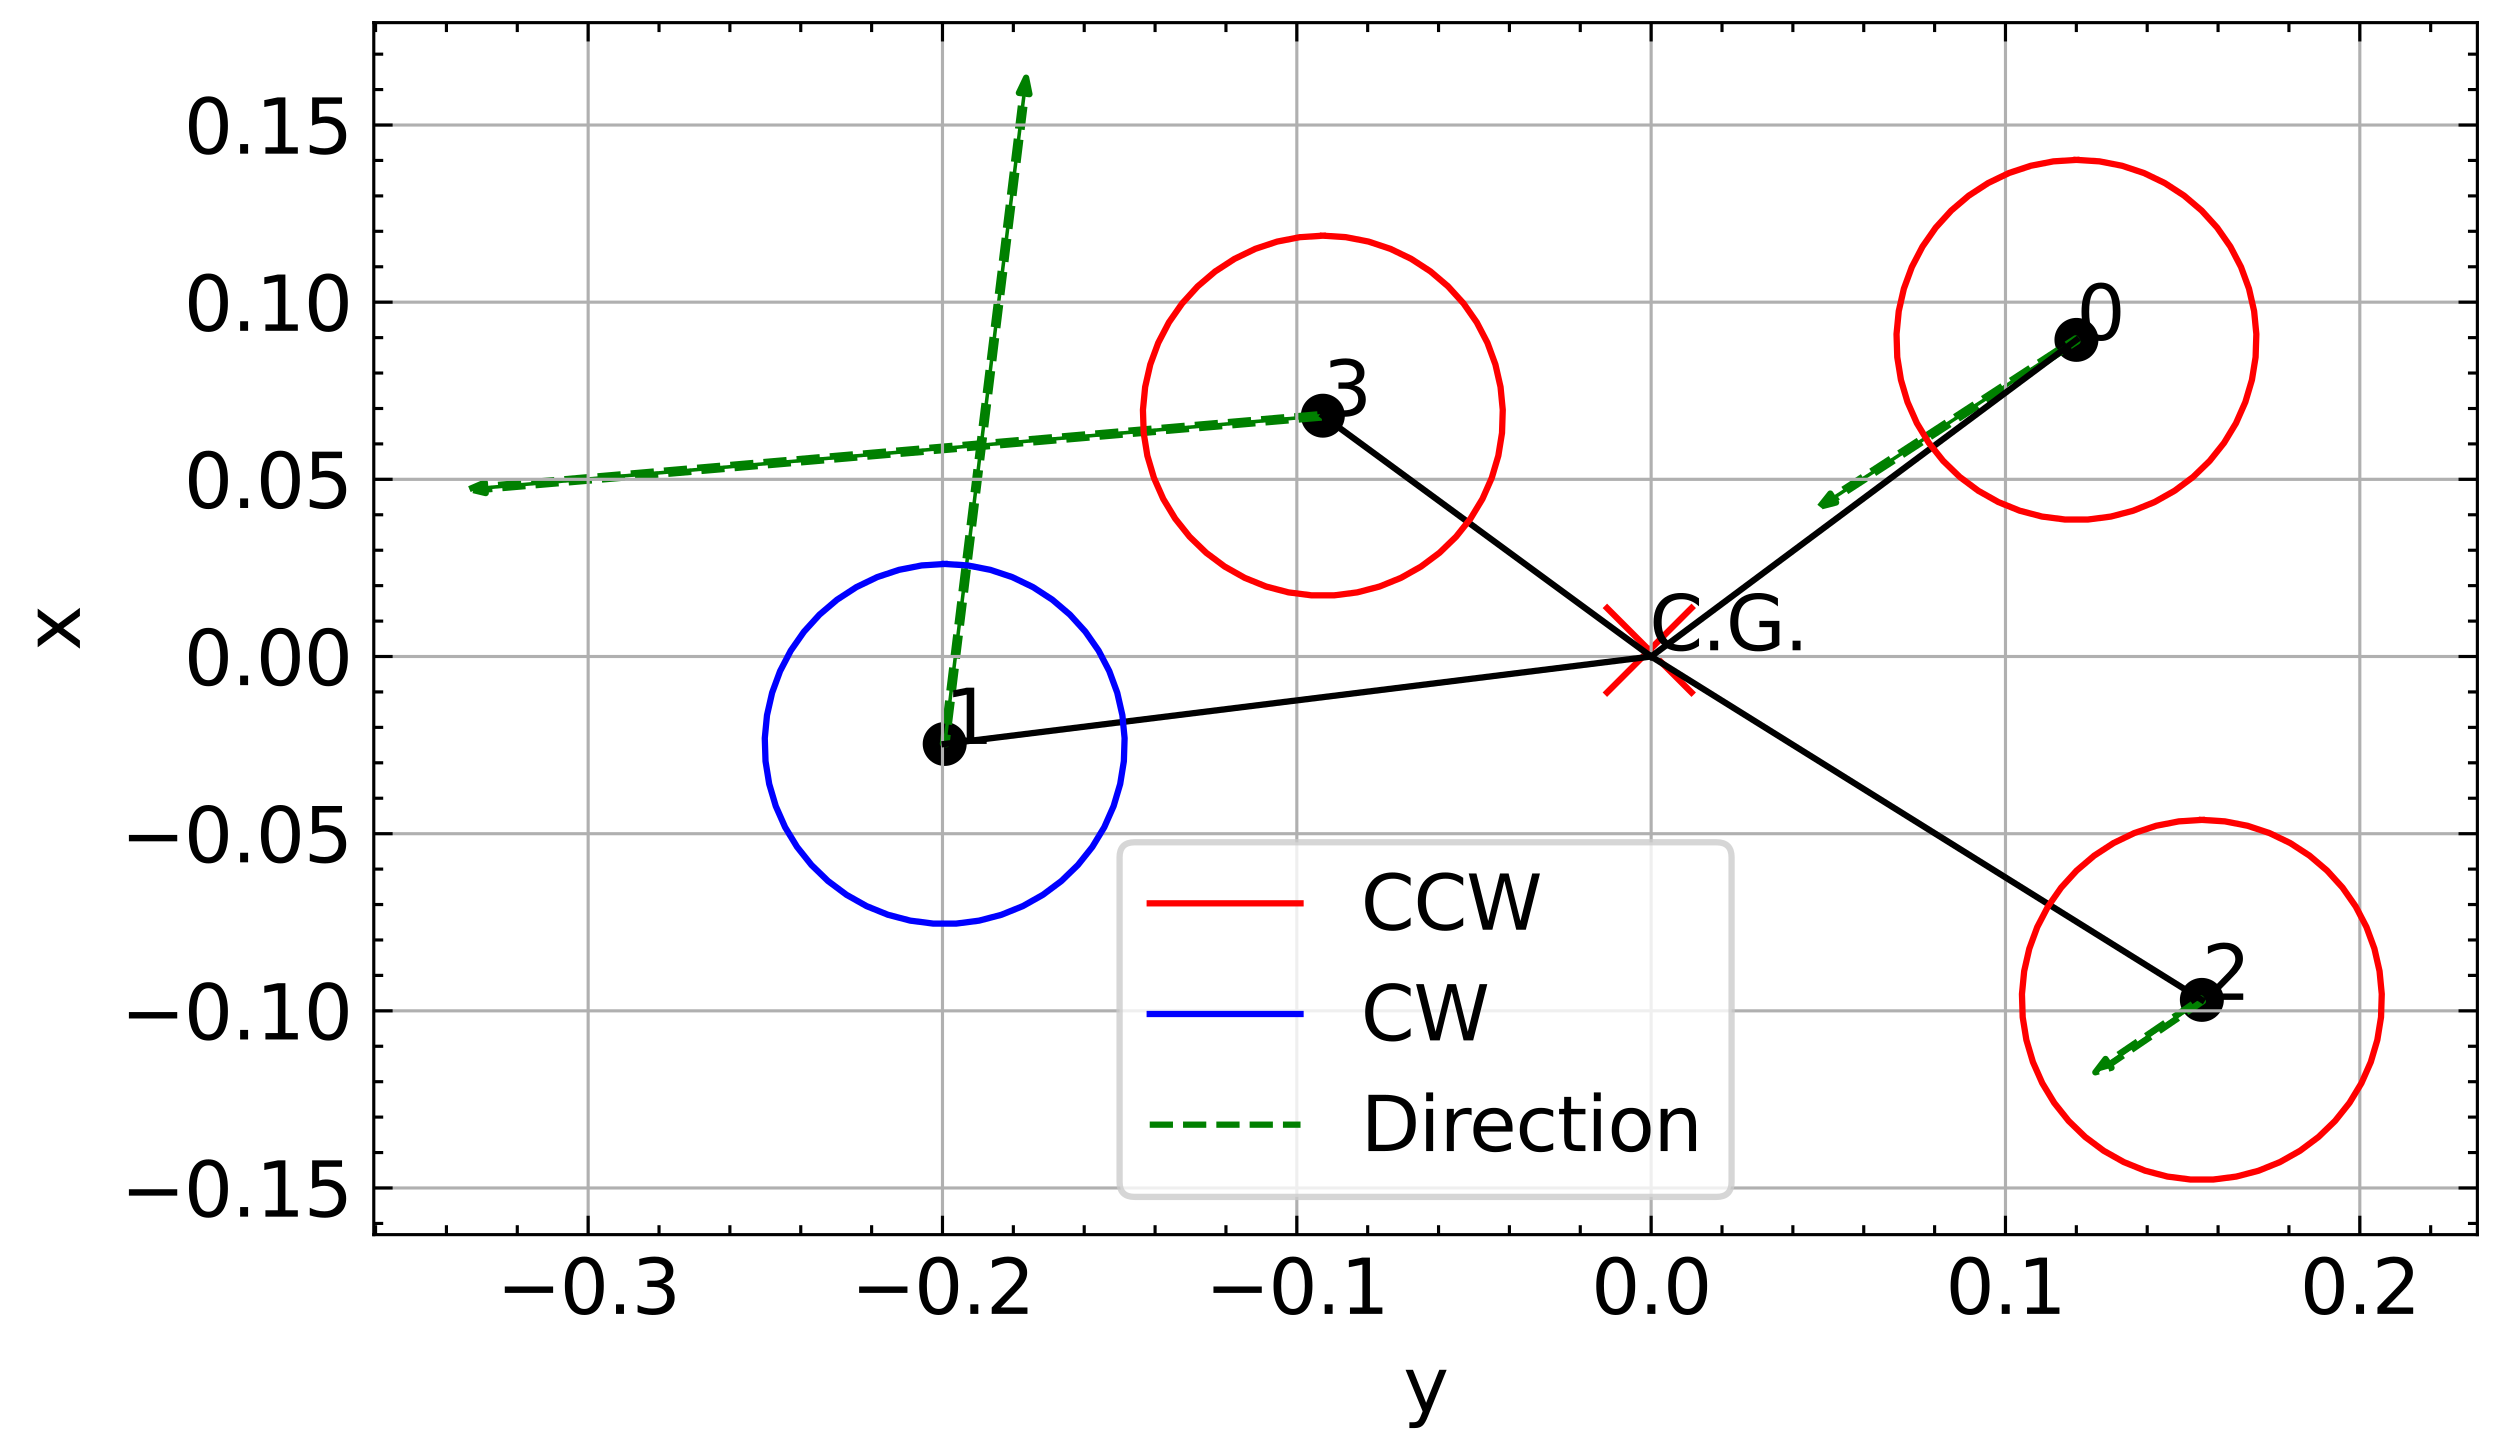 <?xml version="1.0" encoding="utf-8" standalone="no"?>
<!DOCTYPE svg PUBLIC "-//W3C//DTD SVG 1.1//EN"
  "http://www.w3.org/Graphics/SVG/1.1/DTD/svg11.dtd">
<svg xmlns:xlink="http://www.w3.org/1999/xlink" width="397.888pt" height="230.822pt" viewBox="0 0 397.888 230.822" xmlns="http://www.w3.org/2000/svg" version="1.1">
 <defs>
  <style type="text/css">*{stroke-linejoin: round; stroke-linecap: butt}</style>
 </defs>
 <g id="figure_1">
  <g id="patch_1">
   <path d="M 0 230.822 
L 397.888 230.822 
L 397.888 0 
L 0 0 
z
" style="fill: #ffffff"/>
  </g>
  <g id="axes_1">
   <g id="patch_2">
    <path d="M 59.488 196.494 
L 394.288 196.494 
L 394.288 3.6 
L 59.488 3.6 
z
" style="fill: #ffffff"/>
   </g>
   <g id="PathCollection_1">
    <defs>
     <path id="m63d4317fa8" d="M 0 3 
C 0.796 3 1.559 2.684 2.121 2.121 
C 2.684 1.559 3 0.796 3 0 
C 3 -0.796 2.684 -1.559 2.121 -2.121 
C 1.559 -2.684 0.796 -3 0 -3 
C -0.796 -3 -1.559 -2.684 -2.121 -2.121 
C -2.684 -1.559 -3 -0.796 -3 0 
C -3 0.796 -2.684 1.559 -2.121 2.121 
C -1.559 2.684 -0.796 3 0 3 
z
" style="stroke: #000000"/>
    </defs>
    <g clip-path="url(#p5ba09f86d4)">
     <use xlink:href="#m63d4317fa8" x="330.475" y="54.095" style="stroke: #000000"/>
    </g>
   </g>
   <g id="patch_3">
    <path d="M 289.633 80.648 
L 291.3 78.555 
L 291.607 79.028 
L 330.322 53.859 
L 330.629 54.331 
L 291.914 79.501 
L 292.222 79.974 
z
" clip-path="url(#p5ba09f86d4)" style="fill: #008000; stroke-dasharray: 3.7,1.6; stroke-dashoffset: 0; stroke: #008000; stroke-linejoin: miter"/>
   </g>
   <g id="PathCollection_2">
    <g clip-path="url(#p5ba09f86d4)">
     <use xlink:href="#m63d4317fa8" x="150.352" y="118.405" style="stroke: #000000"/>
    </g>
   </g>
   <g id="patch_4">
    <path d="M 163.31 12.368 
L 163.841 14.989 
L 163.282 14.921 
L 150.632 118.439 
L 150.072 118.371 
L 162.722 14.853 
L 162.162 14.784 
z
" clip-path="url(#p5ba09f86d4)" style="fill: #008000; stroke-dasharray: 3.7,1.6; stroke-dashoffset: 0; stroke: #008000; stroke-linejoin: miter"/>
   </g>
   <g id="PathCollection_3">
    <g clip-path="url(#p5ba09f86d4)">
     <use xlink:href="#m63d4317fa8" x="350.437" y="159.137" style="stroke: #000000"/>
    </g>
   </g>
   <g id="patch_5">
    <path d="M 333.484 170.666 
L 335.106 168.539 
L 335.423 169.005 
L 350.278 158.904 
L 350.595 159.371 
L 335.741 169.472 
L 336.058 169.938 
z
" clip-path="url(#p5ba09f86d4)" style="fill: #008000; stroke-dasharray: 3.7,1.6; stroke-dashoffset: 0; stroke: #008000; stroke-linejoin: miter"/>
   </g>
   <g id="PathCollection_4">
    <g clip-path="url(#p5ba09f86d4)">
     <use xlink:href="#m63d4317fa8" x="210.538" y="66.159" style="stroke: #000000"/>
    </g>
   </g>
   <g id="patch_6">
    <path d="M 74.706 77.852 
L 77.162 76.792 
L 77.21 77.353 
L 210.513 65.878 
L 210.562 66.44 
L 77.259 77.915 
L 77.307 78.477 
z
" clip-path="url(#p5ba09f86d4)" style="fill: #008000; stroke-dasharray: 3.7,1.6; stroke-dashoffset: 0; stroke: #008000; stroke-linejoin: miter"/>
   </g>
   <g id="PathCollection_5">
    <defs>
     <path id="m6845a3fb00" d="M -7.071 7.071 
L 7.071 -7.071 
M -7.071 -7.071 
L 7.071 7.071 
" style="stroke: #ff0000"/>
    </defs>
    <g clip-path="url(#p5ba09f86d4)">
     <use xlink:href="#m6845a3fb00" x="262.492" y="103.494" style="fill: #ff0000; stroke: #ff0000"/>
    </g>
   </g>
   <g id="matplotlib.axis_1">
    <g id="xtick_1">
     <g id="line2d_1">
      <path d="M 93.608 196.494 
L 93.608 3.6 
" clip-path="url(#p5ba09f86d4)" style="fill: none; stroke: #b0b0b0; stroke-width: 0.5; stroke-linecap: square"/>
     </g>
     <g id="line2d_2">
      <defs>
       <path id="mba2c40a9ee" d="M 0 0 
L 0 -3 
" style="stroke: #000000; stroke-width: 0.5"/>
      </defs>
      <g>
       <use xlink:href="#mba2c40a9ee" x="93.608" y="196.494" style="stroke: #000000; stroke-width: 0.5"/>
      </g>
     </g>
     <g id="line2d_3">
      <defs>
       <path id="mdc9bbfc166" d="M 0 0 
L 0 3 
" style="stroke: #000000; stroke-width: 0.5"/>
      </defs>
      <g>
       <use xlink:href="#mdc9bbfc166" x="93.608" y="3.6" style="stroke: #000000; stroke-width: 0.5"/>
      </g>
     </g>
     <g id="text_1">
      <!-- −0.3 -->
      <g transform="translate(79.038 209.112) scale(0.12 -0.12)">
       <defs>
        <path id="DejaVuSans-2212" d="M 678 2272 
L 4684 2272 
L 4684 1741 
L 678 1741 
L 678 2272 
z
" transform="scale(0.016)"/>
        <path id="DejaVuSans-30" d="M 2034 4250 
Q 1547 4250 1301 3770 
Q 1056 3291 1056 2328 
Q 1056 1369 1301 889 
Q 1547 409 2034 409 
Q 2525 409 2770 889 
Q 3016 1369 3016 2328 
Q 3016 3291 2770 3770 
Q 2525 4250 2034 4250 
z
M 2034 4750 
Q 2819 4750 3233 4129 
Q 3647 3509 3647 2328 
Q 3647 1150 3233 529 
Q 2819 -91 2034 -91 
Q 1250 -91 836 529 
Q 422 1150 422 2328 
Q 422 3509 836 4129 
Q 1250 4750 2034 4750 
z
" transform="scale(0.016)"/>
        <path id="DejaVuSans-2e" d="M 684 794 
L 1344 794 
L 1344 0 
L 684 0 
L 684 794 
z
" transform="scale(0.016)"/>
        <path id="DejaVuSans-33" d="M 2597 2516 
Q 3050 2419 3304 2112 
Q 3559 1806 3559 1356 
Q 3559 666 3084 287 
Q 2609 -91 1734 -91 
Q 1441 -91 1130 -33 
Q 819 25 488 141 
L 488 750 
Q 750 597 1062 519 
Q 1375 441 1716 441 
Q 2309 441 2620 675 
Q 2931 909 2931 1356 
Q 2931 1769 2642 2001 
Q 2353 2234 1838 2234 
L 1294 2234 
L 1294 2753 
L 1863 2753 
Q 2328 2753 2575 2939 
Q 2822 3125 2822 3475 
Q 2822 3834 2567 4026 
Q 2313 4219 1838 4219 
Q 1578 4219 1281 4162 
Q 984 4106 628 3988 
L 628 4550 
Q 988 4650 1302 4700 
Q 1616 4750 1894 4750 
Q 2613 4750 3031 4423 
Q 3450 4097 3450 3541 
Q 3450 3153 3228 2886 
Q 3006 2619 2597 2516 
z
" transform="scale(0.016)"/>
       </defs>
       <use xlink:href="#DejaVuSans-2212"/>
       <use xlink:href="#DejaVuSans-30" x="83.789"/>
       <use xlink:href="#DejaVuSans-2e" x="147.412"/>
       <use xlink:href="#DejaVuSans-33" x="179.199"/>
      </g>
     </g>
    </g>
    <g id="xtick_2">
     <g id="line2d_4">
      <path d="M 150.001 196.494 
L 150.001 3.6 
" clip-path="url(#p5ba09f86d4)" style="fill: none; stroke: #b0b0b0; stroke-width: 0.5; stroke-linecap: square"/>
     </g>
     <g id="line2d_5">
      <g>
       <use xlink:href="#mba2c40a9ee" x="150.001" y="196.494" style="stroke: #000000; stroke-width: 0.5"/>
      </g>
     </g>
     <g id="line2d_6">
      <g>
       <use xlink:href="#mdc9bbfc166" x="150.001" y="3.6" style="stroke: #000000; stroke-width: 0.5"/>
      </g>
     </g>
     <g id="text_2">
      <!-- −0.2 -->
      <g transform="translate(135.432 209.112) scale(0.12 -0.12)">
       <defs>
        <path id="DejaVuSans-32" d="M 1228 531 
L 3431 531 
L 3431 0 
L 469 0 
L 469 531 
Q 828 903 1448 1529 
Q 2069 2156 2228 2338 
Q 2531 2678 2651 2914 
Q 2772 3150 2772 3378 
Q 2772 3750 2511 3984 
Q 2250 4219 1831 4219 
Q 1534 4219 1204 4116 
Q 875 4013 500 3803 
L 500 4441 
Q 881 4594 1212 4672 
Q 1544 4750 1819 4750 
Q 2544 4750 2975 4387 
Q 3406 4025 3406 3419 
Q 3406 3131 3298 2873 
Q 3191 2616 2906 2266 
Q 2828 2175 2409 1742 
Q 1991 1309 1228 531 
z
" transform="scale(0.016)"/>
       </defs>
       <use xlink:href="#DejaVuSans-2212"/>
       <use xlink:href="#DejaVuSans-30" x="83.789"/>
       <use xlink:href="#DejaVuSans-2e" x="147.412"/>
       <use xlink:href="#DejaVuSans-32" x="179.199"/>
      </g>
     </g>
    </g>
    <g id="xtick_3">
     <g id="line2d_7">
      <path d="M 206.395 196.494 
L 206.395 3.6 
" clip-path="url(#p5ba09f86d4)" style="fill: none; stroke: #b0b0b0; stroke-width: 0.5; stroke-linecap: square"/>
     </g>
     <g id="line2d_8">
      <g>
       <use xlink:href="#mba2c40a9ee" x="206.395" y="196.494" style="stroke: #000000; stroke-width: 0.5"/>
      </g>
     </g>
     <g id="line2d_9">
      <g>
       <use xlink:href="#mdc9bbfc166" x="206.395" y="3.6" style="stroke: #000000; stroke-width: 0.5"/>
      </g>
     </g>
     <g id="text_3">
      <!-- −0.1 -->
      <g transform="translate(191.825 209.112) scale(0.12 -0.12)">
       <defs>
        <path id="DejaVuSans-31" d="M 794 531 
L 1825 531 
L 1825 4091 
L 703 3866 
L 703 4441 
L 1819 4666 
L 2450 4666 
L 2450 531 
L 3481 531 
L 3481 0 
L 794 0 
L 794 531 
z
" transform="scale(0.016)"/>
       </defs>
       <use xlink:href="#DejaVuSans-2212"/>
       <use xlink:href="#DejaVuSans-30" x="83.789"/>
       <use xlink:href="#DejaVuSans-2e" x="147.412"/>
       <use xlink:href="#DejaVuSans-31" x="179.199"/>
      </g>
     </g>
    </g>
    <g id="xtick_4">
     <g id="line2d_10">
      <path d="M 262.788 196.494 
L 262.788 3.6 
" clip-path="url(#p5ba09f86d4)" style="fill: none; stroke: #b0b0b0; stroke-width: 0.5; stroke-linecap: square"/>
     </g>
     <g id="line2d_11">
      <g>
       <use xlink:href="#mba2c40a9ee" x="262.788" y="196.494" style="stroke: #000000; stroke-width: 0.5"/>
      </g>
     </g>
     <g id="line2d_12">
      <g>
       <use xlink:href="#mdc9bbfc166" x="262.788" y="3.6" style="stroke: #000000; stroke-width: 0.5"/>
      </g>
     </g>
     <g id="text_4">
      <!-- 0.0 -->
      <g transform="translate(253.246 209.112) scale(0.12 -0.12)">
       <use xlink:href="#DejaVuSans-30"/>
       <use xlink:href="#DejaVuSans-2e" x="63.623"/>
       <use xlink:href="#DejaVuSans-30" x="95.41"/>
      </g>
     </g>
    </g>
    <g id="xtick_5">
     <g id="line2d_13">
      <path d="M 319.182 196.494 
L 319.182 3.6 
" clip-path="url(#p5ba09f86d4)" style="fill: none; stroke: #b0b0b0; stroke-width: 0.5; stroke-linecap: square"/>
     </g>
     <g id="line2d_14">
      <g>
       <use xlink:href="#mba2c40a9ee" x="319.182" y="196.494" style="stroke: #000000; stroke-width: 0.5"/>
      </g>
     </g>
     <g id="line2d_15">
      <g>
       <use xlink:href="#mdc9bbfc166" x="319.182" y="3.6" style="stroke: #000000; stroke-width: 0.5"/>
      </g>
     </g>
     <g id="text_5">
      <!-- 0.1 -->
      <g transform="translate(309.64 209.112) scale(0.12 -0.12)">
       <use xlink:href="#DejaVuSans-30"/>
       <use xlink:href="#DejaVuSans-2e" x="63.623"/>
       <use xlink:href="#DejaVuSans-31" x="95.41"/>
      </g>
     </g>
    </g>
    <g id="xtick_6">
     <g id="line2d_16">
      <path d="M 375.575 196.494 
L 375.575 3.6 
" clip-path="url(#p5ba09f86d4)" style="fill: none; stroke: #b0b0b0; stroke-width: 0.5; stroke-linecap: square"/>
     </g>
     <g id="line2d_17">
      <g>
       <use xlink:href="#mba2c40a9ee" x="375.575" y="196.494" style="stroke: #000000; stroke-width: 0.5"/>
      </g>
     </g>
     <g id="line2d_18">
      <g>
       <use xlink:href="#mdc9bbfc166" x="375.575" y="3.6" style="stroke: #000000; stroke-width: 0.5"/>
      </g>
     </g>
     <g id="text_6">
      <!-- 0.2 -->
      <g transform="translate(366.033 209.112) scale(0.12 -0.12)">
       <use xlink:href="#DejaVuSans-30"/>
       <use xlink:href="#DejaVuSans-2e" x="63.623"/>
       <use xlink:href="#DejaVuSans-32" x="95.41"/>
      </g>
     </g>
    </g>
    <g id="xtick_7">
     <g id="line2d_19">
      <defs>
       <path id="mc7c2067484" d="M 0 0 
L 0 -1.5 
" style="stroke: #000000; stroke-width: 0.5"/>
      </defs>
      <g>
       <use xlink:href="#mc7c2067484" x="59.772" y="196.494" style="stroke: #000000; stroke-width: 0.5"/>
      </g>
     </g>
     <g id="line2d_20">
      <defs>
       <path id="m3b92d2b44d" d="M 0 0 
L 0 1.5 
" style="stroke: #000000; stroke-width: 0.5"/>
      </defs>
      <g>
       <use xlink:href="#m3b92d2b44d" x="59.772" y="3.6" style="stroke: #000000; stroke-width: 0.5"/>
      </g>
     </g>
    </g>
    <g id="xtick_8">
     <g id="line2d_21">
      <g>
       <use xlink:href="#mc7c2067484" x="71.051" y="196.494" style="stroke: #000000; stroke-width: 0.5"/>
      </g>
     </g>
     <g id="line2d_22">
      <g>
       <use xlink:href="#m3b92d2b44d" x="71.051" y="3.6" style="stroke: #000000; stroke-width: 0.5"/>
      </g>
     </g>
    </g>
    <g id="xtick_9">
     <g id="line2d_23">
      <g>
       <use xlink:href="#mc7c2067484" x="82.329" y="196.494" style="stroke: #000000; stroke-width: 0.5"/>
      </g>
     </g>
     <g id="line2d_24">
      <g>
       <use xlink:href="#m3b92d2b44d" x="82.329" y="3.6" style="stroke: #000000; stroke-width: 0.5"/>
      </g>
     </g>
    </g>
    <g id="xtick_10">
     <g id="line2d_25">
      <g>
       <use xlink:href="#mc7c2067484" x="104.887" y="196.494" style="stroke: #000000; stroke-width: 0.5"/>
      </g>
     </g>
     <g id="line2d_26">
      <g>
       <use xlink:href="#m3b92d2b44d" x="104.887" y="3.6" style="stroke: #000000; stroke-width: 0.5"/>
      </g>
     </g>
    </g>
    <g id="xtick_11">
     <g id="line2d_27">
      <g>
       <use xlink:href="#mc7c2067484" x="116.165" y="196.494" style="stroke: #000000; stroke-width: 0.5"/>
      </g>
     </g>
     <g id="line2d_28">
      <g>
       <use xlink:href="#m3b92d2b44d" x="116.165" y="3.6" style="stroke: #000000; stroke-width: 0.5"/>
      </g>
     </g>
    </g>
    <g id="xtick_12">
     <g id="line2d_29">
      <g>
       <use xlink:href="#mc7c2067484" x="127.444" y="196.494" style="stroke: #000000; stroke-width: 0.5"/>
      </g>
     </g>
     <g id="line2d_30">
      <g>
       <use xlink:href="#m3b92d2b44d" x="127.444" y="3.6" style="stroke: #000000; stroke-width: 0.5"/>
      </g>
     </g>
    </g>
    <g id="xtick_13">
     <g id="line2d_31">
      <g>
       <use xlink:href="#mc7c2067484" x="138.723" y="196.494" style="stroke: #000000; stroke-width: 0.5"/>
      </g>
     </g>
     <g id="line2d_32">
      <g>
       <use xlink:href="#m3b92d2b44d" x="138.723" y="3.6" style="stroke: #000000; stroke-width: 0.5"/>
      </g>
     </g>
    </g>
    <g id="xtick_14">
     <g id="line2d_33">
      <g>
       <use xlink:href="#mc7c2067484" x="161.28" y="196.494" style="stroke: #000000; stroke-width: 0.5"/>
      </g>
     </g>
     <g id="line2d_34">
      <g>
       <use xlink:href="#m3b92d2b44d" x="161.28" y="3.6" style="stroke: #000000; stroke-width: 0.5"/>
      </g>
     </g>
    </g>
    <g id="xtick_15">
     <g id="line2d_35">
      <g>
       <use xlink:href="#mc7c2067484" x="172.559" y="196.494" style="stroke: #000000; stroke-width: 0.5"/>
      </g>
     </g>
     <g id="line2d_36">
      <g>
       <use xlink:href="#m3b92d2b44d" x="172.559" y="3.6" style="stroke: #000000; stroke-width: 0.5"/>
      </g>
     </g>
    </g>
    <g id="xtick_16">
     <g id="line2d_37">
      <g>
       <use xlink:href="#mc7c2067484" x="183.837" y="196.494" style="stroke: #000000; stroke-width: 0.5"/>
      </g>
     </g>
     <g id="line2d_38">
      <g>
       <use xlink:href="#m3b92d2b44d" x="183.837" y="3.6" style="stroke: #000000; stroke-width: 0.5"/>
      </g>
     </g>
    </g>
    <g id="xtick_17">
     <g id="line2d_39">
      <g>
       <use xlink:href="#mc7c2067484" x="195.116" y="196.494" style="stroke: #000000; stroke-width: 0.5"/>
      </g>
     </g>
     <g id="line2d_40">
      <g>
       <use xlink:href="#m3b92d2b44d" x="195.116" y="3.6" style="stroke: #000000; stroke-width: 0.5"/>
      </g>
     </g>
    </g>
    <g id="xtick_18">
     <g id="line2d_41">
      <g>
       <use xlink:href="#mc7c2067484" x="217.673" y="196.494" style="stroke: #000000; stroke-width: 0.5"/>
      </g>
     </g>
     <g id="line2d_42">
      <g>
       <use xlink:href="#m3b92d2b44d" x="217.673" y="3.6" style="stroke: #000000; stroke-width: 0.5"/>
      </g>
     </g>
    </g>
    <g id="xtick_19">
     <g id="line2d_43">
      <g>
       <use xlink:href="#mc7c2067484" x="228.952" y="196.494" style="stroke: #000000; stroke-width: 0.5"/>
      </g>
     </g>
     <g id="line2d_44">
      <g>
       <use xlink:href="#m3b92d2b44d" x="228.952" y="3.6" style="stroke: #000000; stroke-width: 0.5"/>
      </g>
     </g>
    </g>
    <g id="xtick_20">
     <g id="line2d_45">
      <g>
       <use xlink:href="#mc7c2067484" x="240.231" y="196.494" style="stroke: #000000; stroke-width: 0.5"/>
      </g>
     </g>
     <g id="line2d_46">
      <g>
       <use xlink:href="#m3b92d2b44d" x="240.231" y="3.6" style="stroke: #000000; stroke-width: 0.5"/>
      </g>
     </g>
    </g>
    <g id="xtick_21">
     <g id="line2d_47">
      <g>
       <use xlink:href="#mc7c2067484" x="251.509" y="196.494" style="stroke: #000000; stroke-width: 0.5"/>
      </g>
     </g>
     <g id="line2d_48">
      <g>
       <use xlink:href="#m3b92d2b44d" x="251.509" y="3.6" style="stroke: #000000; stroke-width: 0.5"/>
      </g>
     </g>
    </g>
    <g id="xtick_22">
     <g id="line2d_49">
      <g>
       <use xlink:href="#mc7c2067484" x="274.067" y="196.494" style="stroke: #000000; stroke-width: 0.5"/>
      </g>
     </g>
     <g id="line2d_50">
      <g>
       <use xlink:href="#m3b92d2b44d" x="274.067" y="3.6" style="stroke: #000000; stroke-width: 0.5"/>
      </g>
     </g>
    </g>
    <g id="xtick_23">
     <g id="line2d_51">
      <g>
       <use xlink:href="#mc7c2067484" x="285.345" y="196.494" style="stroke: #000000; stroke-width: 0.5"/>
      </g>
     </g>
     <g id="line2d_52">
      <g>
       <use xlink:href="#m3b92d2b44d" x="285.345" y="3.6" style="stroke: #000000; stroke-width: 0.5"/>
      </g>
     </g>
    </g>
    <g id="xtick_24">
     <g id="line2d_53">
      <g>
       <use xlink:href="#mc7c2067484" x="296.624" y="196.494" style="stroke: #000000; stroke-width: 0.5"/>
      </g>
     </g>
     <g id="line2d_54">
      <g>
       <use xlink:href="#m3b92d2b44d" x="296.624" y="3.6" style="stroke: #000000; stroke-width: 0.5"/>
      </g>
     </g>
    </g>
    <g id="xtick_25">
     <g id="line2d_55">
      <g>
       <use xlink:href="#mc7c2067484" x="307.903" y="196.494" style="stroke: #000000; stroke-width: 0.5"/>
      </g>
     </g>
     <g id="line2d_56">
      <g>
       <use xlink:href="#m3b92d2b44d" x="307.903" y="3.6" style="stroke: #000000; stroke-width: 0.5"/>
      </g>
     </g>
    </g>
    <g id="xtick_26">
     <g id="line2d_57">
      <g>
       <use xlink:href="#mc7c2067484" x="330.46" y="196.494" style="stroke: #000000; stroke-width: 0.5"/>
      </g>
     </g>
     <g id="line2d_58">
      <g>
       <use xlink:href="#m3b92d2b44d" x="330.46" y="3.6" style="stroke: #000000; stroke-width: 0.5"/>
      </g>
     </g>
    </g>
    <g id="xtick_27">
     <g id="line2d_59">
      <g>
       <use xlink:href="#mc7c2067484" x="341.739" y="196.494" style="stroke: #000000; stroke-width: 0.5"/>
      </g>
     </g>
     <g id="line2d_60">
      <g>
       <use xlink:href="#m3b92d2b44d" x="341.739" y="3.6" style="stroke: #000000; stroke-width: 0.5"/>
      </g>
     </g>
    </g>
    <g id="xtick_28">
     <g id="line2d_61">
      <g>
       <use xlink:href="#mc7c2067484" x="353.018" y="196.494" style="stroke: #000000; stroke-width: 0.5"/>
      </g>
     </g>
     <g id="line2d_62">
      <g>
       <use xlink:href="#m3b92d2b44d" x="353.018" y="3.6" style="stroke: #000000; stroke-width: 0.5"/>
      </g>
     </g>
    </g>
    <g id="xtick_29">
     <g id="line2d_63">
      <g>
       <use xlink:href="#mc7c2067484" x="364.296" y="196.494" style="stroke: #000000; stroke-width: 0.5"/>
      </g>
     </g>
     <g id="line2d_64">
      <g>
       <use xlink:href="#m3b92d2b44d" x="364.296" y="3.6" style="stroke: #000000; stroke-width: 0.5"/>
      </g>
     </g>
    </g>
    <g id="xtick_30">
     <g id="line2d_65">
      <g>
       <use xlink:href="#mc7c2067484" x="386.854" y="196.494" style="stroke: #000000; stroke-width: 0.5"/>
      </g>
     </g>
     <g id="line2d_66">
      <g>
       <use xlink:href="#m3b92d2b44d" x="386.854" y="3.6" style="stroke: #000000; stroke-width: 0.5"/>
      </g>
     </g>
    </g>
    <g id="text_7">
     <!-- y -->
     <g transform="translate(223.337 224.726) scale(0.12 -0.12)">
      <defs>
       <path id="DejaVuSans-79" d="M 2059 -325 
Q 1816 -950 1584 -1140 
Q 1353 -1331 966 -1331 
L 506 -1331 
L 506 -850 
L 844 -850 
Q 1081 -850 1212 -737 
Q 1344 -625 1503 -206 
L 1606 56 
L 191 3500 
L 800 3500 
L 1894 763 
L 2988 3500 
L 3597 3500 
L 2059 -325 
z
" transform="scale(0.016)"/>
      </defs>
      <use xlink:href="#DejaVuSans-79"/>
     </g>
    </g>
   </g>
   <g id="matplotlib.axis_2">
    <g id="ytick_1">
     <g id="line2d_67">
      <path d="M 59.488 189.076 
L 394.288 189.076 
" clip-path="url(#p5ba09f86d4)" style="fill: none; stroke: #b0b0b0; stroke-width: 0.5; stroke-linecap: square"/>
     </g>
     <g id="line2d_68">
      <defs>
       <path id="mf27d7f34ef" d="M 0 0 
L 3 0 
" style="stroke: #000000; stroke-width: 0.5"/>
      </defs>
      <g>
       <use xlink:href="#mf27d7f34ef" x="59.488" y="189.076" style="stroke: #000000; stroke-width: 0.5"/>
      </g>
     </g>
     <g id="line2d_69">
      <defs>
       <path id="m59b22eeedd" d="M 0 0 
L -3 0 
" style="stroke: #000000; stroke-width: 0.5"/>
      </defs>
      <g>
       <use xlink:href="#m59b22eeedd" x="394.288" y="189.076" style="stroke: #000000; stroke-width: 0.5"/>
      </g>
     </g>
     <g id="text_8">
      <!-- −0.15 -->
      <g transform="translate(19.214 193.635) scale(0.12 -0.12)">
       <defs>
        <path id="DejaVuSans-35" d="M 691 4666 
L 3169 4666 
L 3169 4134 
L 1269 4134 
L 1269 2991 
Q 1406 3038 1543 3061 
Q 1681 3084 1819 3084 
Q 2600 3084 3056 2656 
Q 3513 2228 3513 1497 
Q 3513 744 3044 326 
Q 2575 -91 1722 -91 
Q 1428 -91 1123 -41 
Q 819 9 494 109 
L 494 744 
Q 775 591 1075 516 
Q 1375 441 1709 441 
Q 2250 441 2565 725 
Q 2881 1009 2881 1497 
Q 2881 1984 2565 2268 
Q 2250 2553 1709 2553 
Q 1456 2553 1204 2497 
Q 953 2441 691 2322 
L 691 4666 
z
" transform="scale(0.016)"/>
       </defs>
       <use xlink:href="#DejaVuSans-2212"/>
       <use xlink:href="#DejaVuSans-30" x="83.789"/>
       <use xlink:href="#DejaVuSans-2e" x="147.412"/>
       <use xlink:href="#DejaVuSans-31" x="179.199"/>
       <use xlink:href="#DejaVuSans-35" x="242.822"/>
      </g>
     </g>
    </g>
    <g id="ytick_2">
     <g id="line2d_70">
      <path d="M 59.488 160.879 
L 394.288 160.879 
" clip-path="url(#p5ba09f86d4)" style="fill: none; stroke: #b0b0b0; stroke-width: 0.5; stroke-linecap: square"/>
     </g>
     <g id="line2d_71">
      <g>
       <use xlink:href="#mf27d7f34ef" x="59.488" y="160.879" style="stroke: #000000; stroke-width: 0.5"/>
      </g>
     </g>
     <g id="line2d_72">
      <g>
       <use xlink:href="#m59b22eeedd" x="394.288" y="160.879" style="stroke: #000000; stroke-width: 0.5"/>
      </g>
     </g>
     <g id="text_9">
      <!-- −0.10 -->
      <g transform="translate(19.214 165.438) scale(0.12 -0.12)">
       <use xlink:href="#DejaVuSans-2212"/>
       <use xlink:href="#DejaVuSans-30" x="83.789"/>
       <use xlink:href="#DejaVuSans-2e" x="147.412"/>
       <use xlink:href="#DejaVuSans-31" x="179.199"/>
       <use xlink:href="#DejaVuSans-30" x="242.822"/>
      </g>
     </g>
    </g>
    <g id="ytick_3">
     <g id="line2d_73">
      <path d="M 59.488 132.683 
L 394.288 132.683 
" clip-path="url(#p5ba09f86d4)" style="fill: none; stroke: #b0b0b0; stroke-width: 0.5; stroke-linecap: square"/>
     </g>
     <g id="line2d_74">
      <g>
       <use xlink:href="#mf27d7f34ef" x="59.488" y="132.683" style="stroke: #000000; stroke-width: 0.5"/>
      </g>
     </g>
     <g id="line2d_75">
      <g>
       <use xlink:href="#m59b22eeedd" x="394.288" y="132.683" style="stroke: #000000; stroke-width: 0.5"/>
      </g>
     </g>
     <g id="text_10">
      <!-- −0.05 -->
      <g transform="translate(19.214 137.242) scale(0.12 -0.12)">
       <use xlink:href="#DejaVuSans-2212"/>
       <use xlink:href="#DejaVuSans-30" x="83.789"/>
       <use xlink:href="#DejaVuSans-2e" x="147.412"/>
       <use xlink:href="#DejaVuSans-30" x="179.199"/>
       <use xlink:href="#DejaVuSans-35" x="242.822"/>
      </g>
     </g>
    </g>
    <g id="ytick_4">
     <g id="line2d_76">
      <path d="M 59.488 104.486 
L 394.288 104.486 
" clip-path="url(#p5ba09f86d4)" style="fill: none; stroke: #b0b0b0; stroke-width: 0.5; stroke-linecap: square"/>
     </g>
     <g id="line2d_77">
      <g>
       <use xlink:href="#mf27d7f34ef" x="59.488" y="104.486" style="stroke: #000000; stroke-width: 0.5"/>
      </g>
     </g>
     <g id="line2d_78">
      <g>
       <use xlink:href="#m59b22eeedd" x="394.288" y="104.486" style="stroke: #000000; stroke-width: 0.5"/>
      </g>
     </g>
     <g id="text_11">
      <!-- 0.00 -->
      <g transform="translate(29.269 109.045) scale(0.12 -0.12)">
       <use xlink:href="#DejaVuSans-30"/>
       <use xlink:href="#DejaVuSans-2e" x="63.623"/>
       <use xlink:href="#DejaVuSans-30" x="95.41"/>
       <use xlink:href="#DejaVuSans-30" x="159.033"/>
      </g>
     </g>
    </g>
    <g id="ytick_5">
     <g id="line2d_79">
      <path d="M 59.488 76.289 
L 394.288 76.289 
" clip-path="url(#p5ba09f86d4)" style="fill: none; stroke: #b0b0b0; stroke-width: 0.5; stroke-linecap: square"/>
     </g>
     <g id="line2d_80">
      <g>
       <use xlink:href="#mf27d7f34ef" x="59.488" y="76.289" style="stroke: #000000; stroke-width: 0.5"/>
      </g>
     </g>
     <g id="line2d_81">
      <g>
       <use xlink:href="#m59b22eeedd" x="394.288" y="76.289" style="stroke: #000000; stroke-width: 0.5"/>
      </g>
     </g>
     <g id="text_12">
      <!-- 0.05 -->
      <g transform="translate(29.269 80.848) scale(0.12 -0.12)">
       <use xlink:href="#DejaVuSans-30"/>
       <use xlink:href="#DejaVuSans-2e" x="63.623"/>
       <use xlink:href="#DejaVuSans-30" x="95.41"/>
       <use xlink:href="#DejaVuSans-35" x="159.033"/>
      </g>
     </g>
    </g>
    <g id="ytick_6">
     <g id="line2d_82">
      <path d="M 59.488 48.093 
L 394.288 48.093 
" clip-path="url(#p5ba09f86d4)" style="fill: none; stroke: #b0b0b0; stroke-width: 0.5; stroke-linecap: square"/>
     </g>
     <g id="line2d_83">
      <g>
       <use xlink:href="#mf27d7f34ef" x="59.488" y="48.093" style="stroke: #000000; stroke-width: 0.5"/>
      </g>
     </g>
     <g id="line2d_84">
      <g>
       <use xlink:href="#m59b22eeedd" x="394.288" y="48.093" style="stroke: #000000; stroke-width: 0.5"/>
      </g>
     </g>
     <g id="text_13">
      <!-- 0.10 -->
      <g transform="translate(29.269 52.652) scale(0.12 -0.12)">
       <use xlink:href="#DejaVuSans-30"/>
       <use xlink:href="#DejaVuSans-2e" x="63.623"/>
       <use xlink:href="#DejaVuSans-31" x="95.41"/>
       <use xlink:href="#DejaVuSans-30" x="159.033"/>
      </g>
     </g>
    </g>
    <g id="ytick_7">
     <g id="line2d_85">
      <path d="M 59.488 19.896 
L 394.288 19.896 
" clip-path="url(#p5ba09f86d4)" style="fill: none; stroke: #b0b0b0; stroke-width: 0.5; stroke-linecap: square"/>
     </g>
     <g id="line2d_86">
      <g>
       <use xlink:href="#mf27d7f34ef" x="59.488" y="19.896" style="stroke: #000000; stroke-width: 0.5"/>
      </g>
     </g>
     <g id="line2d_87">
      <g>
       <use xlink:href="#m59b22eeedd" x="394.288" y="19.896" style="stroke: #000000; stroke-width: 0.5"/>
      </g>
     </g>
     <g id="text_14">
      <!-- 0.15 -->
      <g transform="translate(29.269 24.455) scale(0.12 -0.12)">
       <use xlink:href="#DejaVuSans-30"/>
       <use xlink:href="#DejaVuSans-2e" x="63.623"/>
       <use xlink:href="#DejaVuSans-31" x="95.41"/>
       <use xlink:href="#DejaVuSans-35" x="159.033"/>
      </g>
     </g>
    </g>
    <g id="ytick_8">
     <g id="line2d_88">
      <defs>
       <path id="mcbd31a4872" d="M 0 0 
L 1.5 0 
" style="stroke: #000000; stroke-width: 0.5"/>
      </defs>
      <g>
       <use xlink:href="#mcbd31a4872" x="59.488" y="194.715" style="stroke: #000000; stroke-width: 0.5"/>
      </g>
     </g>
     <g id="line2d_89">
      <defs>
       <path id="m16a783b284" d="M 0 0 
L -1.5 0 
" style="stroke: #000000; stroke-width: 0.5"/>
      </defs>
      <g>
       <use xlink:href="#m16a783b284" x="394.288" y="194.715" style="stroke: #000000; stroke-width: 0.5"/>
      </g>
     </g>
    </g>
    <g id="ytick_9">
     <g id="line2d_90">
      <g>
       <use xlink:href="#mcbd31a4872" x="59.488" y="183.437" style="stroke: #000000; stroke-width: 0.5"/>
      </g>
     </g>
     <g id="line2d_91">
      <g>
       <use xlink:href="#m16a783b284" x="394.288" y="183.437" style="stroke: #000000; stroke-width: 0.5"/>
      </g>
     </g>
    </g>
    <g id="ytick_10">
     <g id="line2d_92">
      <g>
       <use xlink:href="#mcbd31a4872" x="59.488" y="177.797" style="stroke: #000000; stroke-width: 0.5"/>
      </g>
     </g>
     <g id="line2d_93">
      <g>
       <use xlink:href="#m16a783b284" x="394.288" y="177.797" style="stroke: #000000; stroke-width: 0.5"/>
      </g>
     </g>
    </g>
    <g id="ytick_11">
     <g id="line2d_94">
      <g>
       <use xlink:href="#mcbd31a4872" x="59.488" y="172.158" style="stroke: #000000; stroke-width: 0.5"/>
      </g>
     </g>
     <g id="line2d_95">
      <g>
       <use xlink:href="#m16a783b284" x="394.288" y="172.158" style="stroke: #000000; stroke-width: 0.5"/>
      </g>
     </g>
    </g>
    <g id="ytick_12">
     <g id="line2d_96">
      <g>
       <use xlink:href="#mcbd31a4872" x="59.488" y="166.519" style="stroke: #000000; stroke-width: 0.5"/>
      </g>
     </g>
     <g id="line2d_97">
      <g>
       <use xlink:href="#m16a783b284" x="394.288" y="166.519" style="stroke: #000000; stroke-width: 0.5"/>
      </g>
     </g>
    </g>
    <g id="ytick_13">
     <g id="line2d_98">
      <g>
       <use xlink:href="#mcbd31a4872" x="59.488" y="155.24" style="stroke: #000000; stroke-width: 0.5"/>
      </g>
     </g>
     <g id="line2d_99">
      <g>
       <use xlink:href="#m16a783b284" x="394.288" y="155.24" style="stroke: #000000; stroke-width: 0.5"/>
      </g>
     </g>
    </g>
    <g id="ytick_14">
     <g id="line2d_100">
      <g>
       <use xlink:href="#mcbd31a4872" x="59.488" y="149.601" style="stroke: #000000; stroke-width: 0.5"/>
      </g>
     </g>
     <g id="line2d_101">
      <g>
       <use xlink:href="#m16a783b284" x="394.288" y="149.601" style="stroke: #000000; stroke-width: 0.5"/>
      </g>
     </g>
    </g>
    <g id="ytick_15">
     <g id="line2d_102">
      <g>
       <use xlink:href="#mcbd31a4872" x="59.488" y="143.961" style="stroke: #000000; stroke-width: 0.5"/>
      </g>
     </g>
     <g id="line2d_103">
      <g>
       <use xlink:href="#m16a783b284" x="394.288" y="143.961" style="stroke: #000000; stroke-width: 0.5"/>
      </g>
     </g>
    </g>
    <g id="ytick_16">
     <g id="line2d_104">
      <g>
       <use xlink:href="#mcbd31a4872" x="59.488" y="138.322" style="stroke: #000000; stroke-width: 0.5"/>
      </g>
     </g>
     <g id="line2d_105">
      <g>
       <use xlink:href="#m16a783b284" x="394.288" y="138.322" style="stroke: #000000; stroke-width: 0.5"/>
      </g>
     </g>
    </g>
    <g id="ytick_17">
     <g id="line2d_106">
      <g>
       <use xlink:href="#mcbd31a4872" x="59.488" y="127.043" style="stroke: #000000; stroke-width: 0.5"/>
      </g>
     </g>
     <g id="line2d_107">
      <g>
       <use xlink:href="#m16a783b284" x="394.288" y="127.043" style="stroke: #000000; stroke-width: 0.5"/>
      </g>
     </g>
    </g>
    <g id="ytick_18">
     <g id="line2d_108">
      <g>
       <use xlink:href="#mcbd31a4872" x="59.488" y="121.404" style="stroke: #000000; stroke-width: 0.5"/>
      </g>
     </g>
     <g id="line2d_109">
      <g>
       <use xlink:href="#m16a783b284" x="394.288" y="121.404" style="stroke: #000000; stroke-width: 0.5"/>
      </g>
     </g>
    </g>
    <g id="ytick_19">
     <g id="line2d_110">
      <g>
       <use xlink:href="#mcbd31a4872" x="59.488" y="115.765" style="stroke: #000000; stroke-width: 0.5"/>
      </g>
     </g>
     <g id="line2d_111">
      <g>
       <use xlink:href="#m16a783b284" x="394.288" y="115.765" style="stroke: #000000; stroke-width: 0.5"/>
      </g>
     </g>
    </g>
    <g id="ytick_20">
     <g id="line2d_112">
      <g>
       <use xlink:href="#mcbd31a4872" x="59.488" y="110.125" style="stroke: #000000; stroke-width: 0.5"/>
      </g>
     </g>
     <g id="line2d_113">
      <g>
       <use xlink:href="#m16a783b284" x="394.288" y="110.125" style="stroke: #000000; stroke-width: 0.5"/>
      </g>
     </g>
    </g>
    <g id="ytick_21">
     <g id="line2d_114">
      <g>
       <use xlink:href="#mcbd31a4872" x="59.488" y="98.847" style="stroke: #000000; stroke-width: 0.5"/>
      </g>
     </g>
     <g id="line2d_115">
      <g>
       <use xlink:href="#m16a783b284" x="394.288" y="98.847" style="stroke: #000000; stroke-width: 0.5"/>
      </g>
     </g>
    </g>
    <g id="ytick_22">
     <g id="line2d_116">
      <g>
       <use xlink:href="#mcbd31a4872" x="59.488" y="93.207" style="stroke: #000000; stroke-width: 0.5"/>
      </g>
     </g>
     <g id="line2d_117">
      <g>
       <use xlink:href="#m16a783b284" x="394.288" y="93.207" style="stroke: #000000; stroke-width: 0.5"/>
      </g>
     </g>
    </g>
    <g id="ytick_23">
     <g id="line2d_118">
      <g>
       <use xlink:href="#mcbd31a4872" x="59.488" y="87.568" style="stroke: #000000; stroke-width: 0.5"/>
      </g>
     </g>
     <g id="line2d_119">
      <g>
       <use xlink:href="#m16a783b284" x="394.288" y="87.568" style="stroke: #000000; stroke-width: 0.5"/>
      </g>
     </g>
    </g>
    <g id="ytick_24">
     <g id="line2d_120">
      <g>
       <use xlink:href="#mcbd31a4872" x="59.488" y="81.929" style="stroke: #000000; stroke-width: 0.5"/>
      </g>
     </g>
     <g id="line2d_121">
      <g>
       <use xlink:href="#m16a783b284" x="394.288" y="81.929" style="stroke: #000000; stroke-width: 0.5"/>
      </g>
     </g>
    </g>
    <g id="ytick_25">
     <g id="line2d_122">
      <g>
       <use xlink:href="#mcbd31a4872" x="59.488" y="70.65" style="stroke: #000000; stroke-width: 0.5"/>
      </g>
     </g>
     <g id="line2d_123">
      <g>
       <use xlink:href="#m16a783b284" x="394.288" y="70.65" style="stroke: #000000; stroke-width: 0.5"/>
      </g>
     </g>
    </g>
    <g id="ytick_26">
     <g id="line2d_124">
      <g>
       <use xlink:href="#mcbd31a4872" x="59.488" y="65.011" style="stroke: #000000; stroke-width: 0.5"/>
      </g>
     </g>
     <g id="line2d_125">
      <g>
       <use xlink:href="#m16a783b284" x="394.288" y="65.011" style="stroke: #000000; stroke-width: 0.5"/>
      </g>
     </g>
    </g>
    <g id="ytick_27">
     <g id="line2d_126">
      <g>
       <use xlink:href="#mcbd31a4872" x="59.488" y="59.371" style="stroke: #000000; stroke-width: 0.5"/>
      </g>
     </g>
     <g id="line2d_127">
      <g>
       <use xlink:href="#m16a783b284" x="394.288" y="59.371" style="stroke: #000000; stroke-width: 0.5"/>
      </g>
     </g>
    </g>
    <g id="ytick_28">
     <g id="line2d_128">
      <g>
       <use xlink:href="#mcbd31a4872" x="59.488" y="53.732" style="stroke: #000000; stroke-width: 0.5"/>
      </g>
     </g>
     <g id="line2d_129">
      <g>
       <use xlink:href="#m16a783b284" x="394.288" y="53.732" style="stroke: #000000; stroke-width: 0.5"/>
      </g>
     </g>
    </g>
    <g id="ytick_29">
     <g id="line2d_130">
      <g>
       <use xlink:href="#mcbd31a4872" x="59.488" y="42.453" style="stroke: #000000; stroke-width: 0.5"/>
      </g>
     </g>
     <g id="line2d_131">
      <g>
       <use xlink:href="#m16a783b284" x="394.288" y="42.453" style="stroke: #000000; stroke-width: 0.5"/>
      </g>
     </g>
    </g>
    <g id="ytick_30">
     <g id="line2d_132">
      <g>
       <use xlink:href="#mcbd31a4872" x="59.488" y="36.814" style="stroke: #000000; stroke-width: 0.5"/>
      </g>
     </g>
     <g id="line2d_133">
      <g>
       <use xlink:href="#m16a783b284" x="394.288" y="36.814" style="stroke: #000000; stroke-width: 0.5"/>
      </g>
     </g>
    </g>
    <g id="ytick_31">
     <g id="line2d_134">
      <g>
       <use xlink:href="#mcbd31a4872" x="59.488" y="31.175" style="stroke: #000000; stroke-width: 0.5"/>
      </g>
     </g>
     <g id="line2d_135">
      <g>
       <use xlink:href="#m16a783b284" x="394.288" y="31.175" style="stroke: #000000; stroke-width: 0.5"/>
      </g>
     </g>
    </g>
    <g id="ytick_32">
     <g id="line2d_136">
      <g>
       <use xlink:href="#mcbd31a4872" x="59.488" y="25.535" style="stroke: #000000; stroke-width: 0.5"/>
      </g>
     </g>
     <g id="line2d_137">
      <g>
       <use xlink:href="#m16a783b284" x="394.288" y="25.535" style="stroke: #000000; stroke-width: 0.5"/>
      </g>
     </g>
    </g>
    <g id="ytick_33">
     <g id="line2d_138">
      <g>
       <use xlink:href="#mcbd31a4872" x="59.488" y="14.257" style="stroke: #000000; stroke-width: 0.5"/>
      </g>
     </g>
     <g id="line2d_139">
      <g>
       <use xlink:href="#m16a783b284" x="394.288" y="14.257" style="stroke: #000000; stroke-width: 0.5"/>
      </g>
     </g>
    </g>
    <g id="ytick_34">
     <g id="line2d_140">
      <g>
       <use xlink:href="#mcbd31a4872" x="59.488" y="8.617" style="stroke: #000000; stroke-width: 0.5"/>
      </g>
     </g>
     <g id="line2d_141">
      <g>
       <use xlink:href="#m16a783b284" x="394.288" y="8.617" style="stroke: #000000; stroke-width: 0.5"/>
      </g>
     </g>
    </g>
    <g id="text_15">
     <!-- x -->
     <g transform="translate(12.718 103.598) rotate(-90) scale(0.12 -0.12)">
      <defs>
       <path id="DejaVuSans-78" d="M 3513 3500 
L 2247 1797 
L 3578 0 
L 2900 0 
L 1881 1375 
L 863 0 
L 184 0 
L 1544 1831 
L 300 3500 
L 978 3500 
L 1906 2253 
L 2834 3500 
L 3513 3500 
z
" transform="scale(0.016)"/>
      </defs>
      <use xlink:href="#DejaVuSans-78"/>
     </g>
    </g>
   </g>
   <g id="line2d_142">
    <path d="M 262.788 104.486 
L 330.475 54.095 
" clip-path="url(#p5ba09f86d4)" style="fill: none; stroke: #000000; stroke-linecap: square"/>
   </g>
   <g id="line2d_143">
    <path d="M 330.475 25.447 
L 334.139 25.682 
L 337.742 26.384 
L 341.226 27.541 
L 344.533 29.134 
L 347.61 31.136 
L 350.405 33.516 
L 352.873 36.233 
L 354.973 39.244 
L 356.671 42.499 
L 357.939 45.944 
L 358.756 49.523 
L 359.108 53.177 
L 358.991 56.846 
L 358.405 60.47 
L 357.36 63.989 
L 355.874 67.346 
L 353.971 70.485 
L 351.683 73.355 
L 349.046 75.909 
L 346.104 78.104 
L 342.905 79.906 
L 339.502 81.283 
L 335.952 82.215 
L 332.311 82.684 
L 328.64 82.684 
L 324.999 82.215 
L 321.448 81.283 
L 318.045 79.906 
L 314.847 78.104 
L 311.905 75.909 
L 309.268 73.355 
L 306.979 70.485 
L 305.076 67.346 
L 303.59 63.989 
L 302.546 60.47 
L 301.96 56.846 
L 301.842 53.177 
L 302.195 49.523 
L 303.011 45.944 
L 304.279 42.499 
L 305.977 39.244 
L 308.077 36.233 
L 310.545 33.516 
L 313.341 31.136 
L 316.417 29.134 
L 319.725 27.541 
L 323.209 26.384 
L 326.812 25.682 
L 330.475 25.447 
" clip-path="url(#p5ba09f86d4)" style="fill: none; stroke: #ff0000; stroke-linecap: square"/>
   </g>
   <g id="line2d_144">
    <path d="M 262.788 104.486 
L 150.352 118.405 
" clip-path="url(#p5ba09f86d4)" style="fill: none; stroke: #000000; stroke-linecap: square"/>
   </g>
   <g id="line2d_145">
    <path d="M 150.352 89.757 
L 154.016 89.992 
L 157.619 90.694 
L 161.103 91.851 
L 164.41 93.444 
L 167.487 95.446 
L 170.282 97.826 
L 172.75 100.543 
L 174.85 103.554 
L 176.548 106.809 
L 177.816 110.254 
L 178.633 113.833 
L 178.985 117.487 
L 178.868 121.156 
L 178.282 124.78 
L 177.237 128.299 
L 175.751 131.656 
L 173.848 134.795 
L 171.56 137.665 
L 168.923 140.219 
L 165.981 142.414 
L 162.782 144.216 
L 159.379 145.593 
L 155.829 146.524 
L 152.188 146.994 
L 148.517 146.994 
L 144.876 146.524 
L 141.325 145.593 
L 137.922 144.216 
L 134.724 142.414 
L 131.782 140.219 
L 129.145 137.665 
L 126.856 134.795 
L 124.953 131.656 
L 123.467 128.299 
L 122.423 124.78 
L 121.837 121.156 
L 121.719 117.487 
L 122.072 113.833 
L 122.888 110.254 
L 124.156 106.809 
L 125.854 103.554 
L 127.954 100.543 
L 130.422 97.826 
L 133.218 95.446 
L 136.294 93.444 
L 139.602 91.851 
L 143.086 90.694 
L 146.689 89.992 
L 150.352 89.757 
" clip-path="url(#p5ba09f86d4)" style="fill: none; stroke: #0000ff; stroke-linecap: square"/>
   </g>
   <g id="line2d_146">
    <path d="M 262.788 104.486 
L 350.437 159.137 
" clip-path="url(#p5ba09f86d4)" style="fill: none; stroke: #000000; stroke-linecap: square"/>
   </g>
   <g id="line2d_147">
    <path d="M 350.437 130.49 
L 354.1 130.725 
L 357.703 131.426 
L 361.187 132.583 
L 364.495 134.176 
L 367.571 136.179 
L 370.367 138.558 
L 372.835 141.276 
L 374.935 144.287 
L 376.633 147.541 
L 377.901 150.986 
L 378.717 154.565 
L 379.07 158.219 
L 378.952 161.888 
L 378.366 165.512 
L 377.322 169.031 
L 375.836 172.388 
L 373.933 175.527 
L 371.644 178.397 
L 369.007 180.951 
L 366.065 183.147 
L 362.867 184.948 
L 359.464 186.326 
L 355.913 187.257 
L 352.272 187.726 
L 348.601 187.726 
L 344.961 187.257 
L 341.41 186.326 
L 338.007 184.948 
L 334.808 183.147 
L 331.866 180.951 
L 329.229 178.397 
L 326.941 175.527 
L 325.038 172.388 
L 323.552 169.031 
L 322.507 165.512 
L 321.921 161.888 
L 321.804 158.219 
L 322.156 154.565 
L 322.973 150.986 
L 324.241 147.541 
L 325.939 144.287 
L 328.039 141.276 
L 330.507 138.558 
L 333.302 136.179 
L 336.379 134.176 
L 339.686 132.583 
L 343.17 131.426 
L 346.773 130.725 
L 350.437 130.49 
" clip-path="url(#p5ba09f86d4)" style="fill: none; stroke: #ff0000; stroke-linecap: square"/>
   </g>
   <g id="line2d_148">
    <path d="M 262.788 104.486 
L 210.538 66.159 
" clip-path="url(#p5ba09f86d4)" style="fill: none; stroke: #000000; stroke-linecap: square"/>
   </g>
   <g id="line2d_149">
    <path d="M 210.538 37.511 
L 214.201 37.747 
L 217.804 38.448 
L 221.288 39.605 
L 224.596 41.198 
L 227.672 43.2 
L 230.467 45.58 
L 232.935 48.298 
L 235.036 51.308 
L 236.734 54.563 
L 238.001 58.008 
L 238.818 61.587 
L 239.171 65.241 
L 239.053 68.91 
L 238.467 72.534 
L 237.423 76.053 
L 235.937 79.41 
L 234.034 82.549 
L 231.745 85.419 
L 229.108 87.973 
L 226.166 90.169 
L 222.967 91.97 
L 219.565 93.348 
L 216.014 94.279 
L 212.373 94.748 
L 208.702 94.748 
L 205.061 94.279 
L 201.51 93.348 
L 198.108 91.97 
L 194.909 90.169 
L 191.967 87.973 
L 189.33 85.419 
L 187.042 82.549 
L 185.139 79.41 
L 183.653 76.053 
L 182.608 72.534 
L 182.022 68.91 
L 181.905 65.241 
L 182.257 61.587 
L 183.074 58.008 
L 184.342 54.563 
L 186.04 51.308 
L 188.14 48.298 
L 190.608 45.58 
L 193.403 43.2 
L 196.48 41.198 
L 199.787 39.605 
L 203.271 38.448 
L 206.874 37.747 
L 210.538 37.511 
" clip-path="url(#p5ba09f86d4)" style="fill: none; stroke: #ff0000; stroke-linecap: square"/>
   </g>
   <g id="patch_7">
    <path d="M 59.488 196.494 
L 59.488 3.6 
" style="fill: none; stroke: #000000; stroke-width: 0.5; stroke-linejoin: miter; stroke-linecap: square"/>
   </g>
   <g id="patch_8">
    <path d="M 394.288 196.494 
L 394.288 3.6 
" style="fill: none; stroke: #000000; stroke-width: 0.5; stroke-linejoin: miter; stroke-linecap: square"/>
   </g>
   <g id="patch_9">
    <path d="M 59.488 196.494 
L 394.288 196.494 
" style="fill: none; stroke: #000000; stroke-width: 0.5; stroke-linejoin: miter; stroke-linecap: square"/>
   </g>
   <g id="patch_10">
    <path d="M 59.488 3.6 
L 394.288 3.6 
" style="fill: none; stroke: #000000; stroke-width: 0.5; stroke-linejoin: miter; stroke-linecap: square"/>
   </g>
   <g id="text_16">
    <!-- 0 -->
    <g transform="translate(330.475 54.095) scale(0.12 -0.12)">
     <use xlink:href="#DejaVuSans-30"/>
    </g>
   </g>
   <g id="text_17">
    <!-- 1 -->
    <g transform="translate(150.352 118.405) scale(0.12 -0.12)">
     <use xlink:href="#DejaVuSans-31"/>
    </g>
   </g>
   <g id="text_18">
    <!-- 2 -->
    <g transform="translate(350.437 159.137) scale(0.12 -0.12)">
     <use xlink:href="#DejaVuSans-32"/>
    </g>
   </g>
   <g id="text_19">
    <!-- 3 -->
    <g transform="translate(210.538 66.159) scale(0.12 -0.12)">
     <use xlink:href="#DejaVuSans-33"/>
    </g>
   </g>
   <g id="text_20">
    <!-- C.G. -->
    <g transform="translate(262.492 103.494) scale(0.12 -0.12)">
     <defs>
      <path id="DejaVuSans-43" d="M 4122 4306 
L 4122 3641 
Q 3803 3938 3442 4084 
Q 3081 4231 2675 4231 
Q 1875 4231 1450 3742 
Q 1025 3253 1025 2328 
Q 1025 1406 1450 917 
Q 1875 428 2675 428 
Q 3081 428 3442 575 
Q 3803 722 4122 1019 
L 4122 359 
Q 3791 134 3420 21 
Q 3050 -91 2638 -91 
Q 1578 -91 968 557 
Q 359 1206 359 2328 
Q 359 3453 968 4101 
Q 1578 4750 2638 4750 
Q 3056 4750 3426 4639 
Q 3797 4528 4122 4306 
z
" transform="scale(0.016)"/>
      <path id="DejaVuSans-47" d="M 3809 666 
L 3809 1919 
L 2778 1919 
L 2778 2438 
L 4434 2438 
L 4434 434 
Q 4069 175 3628 42 
Q 3188 -91 2688 -91 
Q 1594 -91 976 548 
Q 359 1188 359 2328 
Q 359 3472 976 4111 
Q 1594 4750 2688 4750 
Q 3144 4750 3555 4637 
Q 3966 4525 4313 4306 
L 4313 3634 
Q 3963 3931 3569 4081 
Q 3175 4231 2741 4231 
Q 1884 4231 1454 3753 
Q 1025 3275 1025 2328 
Q 1025 1384 1454 906 
Q 1884 428 2741 428 
Q 3075 428 3337 486 
Q 3600 544 3809 666 
z
" transform="scale(0.016)"/>
     </defs>
     <use xlink:href="#DejaVuSans-43"/>
     <use xlink:href="#DejaVuSans-2e" x="69.824"/>
     <use xlink:href="#DejaVuSans-47" x="101.611"/>
     <use xlink:href="#DejaVuSans-2e" x="179.102"/>
    </g>
   </g>
   <g id="legend_1">
    <g id="patch_11">
     <path d="M 180.586 190.494 
L 273.19 190.494 
Q 275.59 190.494 275.59 188.094 
L 275.59 136.453 
Q 275.59 134.053 273.19 134.053 
L 180.586 134.053 
Q 178.186 134.053 178.186 136.453 
L 178.186 188.094 
Q 178.186 190.494 180.586 190.494 
z
" style="fill: #ffffff; opacity: 0.8; stroke: #cccccc; stroke-linejoin: miter"/>
    </g>
    <g id="line2d_150">
     <path d="M 182.986 143.771 
L 194.986 143.771 
L 206.986 143.771 
" style="fill: none; stroke: #ff0000; stroke-linecap: square"/>
    </g>
    <g id="text_21">
     <!-- CCW -->
     <g transform="translate(216.586 147.971) scale(0.12 -0.12)">
      <defs>
       <path id="DejaVuSans-57" d="M 213 4666 
L 850 4666 
L 1831 722 
L 2809 4666 
L 3519 4666 
L 4500 722 
L 5478 4666 
L 6119 4666 
L 4947 0 
L 4153 0 
L 3169 4050 
L 2175 0 
L 1381 0 
L 213 4666 
z
" transform="scale(0.016)"/>
      </defs>
      <use xlink:href="#DejaVuSans-43"/>
      <use xlink:href="#DejaVuSans-43" x="69.824"/>
      <use xlink:href="#DejaVuSans-57" x="139.648"/>
     </g>
    </g>
    <g id="line2d_151">
     <path d="M 182.986 161.385 
L 194.986 161.385 
L 206.986 161.385 
" style="fill: none; stroke: #0000ff; stroke-linecap: square"/>
    </g>
    <g id="text_22">
     <!-- CW -->
     <g transform="translate(216.586 165.585) scale(0.12 -0.12)">
      <use xlink:href="#DejaVuSans-43"/>
      <use xlink:href="#DejaVuSans-57" x="69.824"/>
     </g>
    </g>
    <g id="line2d_152">
     <path d="M 182.986 178.999 
L 194.986 178.999 
L 206.986 178.999 
" style="fill: none; stroke-dasharray: 3.7,1.6; stroke-dashoffset: 0; stroke: #008000"/>
    </g>
    <g id="text_23">
     <!-- Direction -->
     <g transform="translate(216.586 183.199) scale(0.12 -0.12)">
      <defs>
       <path id="DejaVuSans-44" d="M 1259 4147 
L 1259 519 
L 2022 519 
Q 2988 519 3436 956 
Q 3884 1394 3884 2338 
Q 3884 3275 3436 3711 
Q 2988 4147 2022 4147 
L 1259 4147 
z
M 628 4666 
L 1925 4666 
Q 3281 4666 3915 4102 
Q 4550 3538 4550 2338 
Q 4550 1131 3912 565 
Q 3275 0 1925 0 
L 628 0 
L 628 4666 
z
" transform="scale(0.016)"/>
       <path id="DejaVuSans-69" d="M 603 3500 
L 1178 3500 
L 1178 0 
L 603 0 
L 603 3500 
z
M 603 4863 
L 1178 4863 
L 1178 4134 
L 603 4134 
L 603 4863 
z
" transform="scale(0.016)"/>
       <path id="DejaVuSans-72" d="M 2631 2963 
Q 2534 3019 2420 3045 
Q 2306 3072 2169 3072 
Q 1681 3072 1420 2755 
Q 1159 2438 1159 1844 
L 1159 0 
L 581 0 
L 581 3500 
L 1159 3500 
L 1159 2956 
Q 1341 3275 1631 3429 
Q 1922 3584 2338 3584 
Q 2397 3584 2469 3576 
Q 2541 3569 2628 3553 
L 2631 2963 
z
" transform="scale(0.016)"/>
       <path id="DejaVuSans-65" d="M 3597 1894 
L 3597 1613 
L 953 1613 
Q 991 1019 1311 708 
Q 1631 397 2203 397 
Q 2534 397 2845 478 
Q 3156 559 3463 722 
L 3463 178 
Q 3153 47 2828 -22 
Q 2503 -91 2169 -91 
Q 1331 -91 842 396 
Q 353 884 353 1716 
Q 353 2575 817 3079 
Q 1281 3584 2069 3584 
Q 2775 3584 3186 3129 
Q 3597 2675 3597 1894 
z
M 3022 2063 
Q 3016 2534 2758 2815 
Q 2500 3097 2075 3097 
Q 1594 3097 1305 2825 
Q 1016 2553 972 2059 
L 3022 2063 
z
" transform="scale(0.016)"/>
       <path id="DejaVuSans-63" d="M 3122 3366 
L 3122 2828 
Q 2878 2963 2633 3030 
Q 2388 3097 2138 3097 
Q 1578 3097 1268 2742 
Q 959 2388 959 1747 
Q 959 1106 1268 751 
Q 1578 397 2138 397 
Q 2388 397 2633 464 
Q 2878 531 3122 666 
L 3122 134 
Q 2881 22 2623 -34 
Q 2366 -91 2075 -91 
Q 1284 -91 818 406 
Q 353 903 353 1747 
Q 353 2603 823 3093 
Q 1294 3584 2113 3584 
Q 2378 3584 2631 3529 
Q 2884 3475 3122 3366 
z
" transform="scale(0.016)"/>
       <path id="DejaVuSans-74" d="M 1172 4494 
L 1172 3500 
L 2356 3500 
L 2356 3053 
L 1172 3053 
L 1172 1153 
Q 1172 725 1289 603 
Q 1406 481 1766 481 
L 2356 481 
L 2356 0 
L 1766 0 
Q 1100 0 847 248 
Q 594 497 594 1153 
L 594 3053 
L 172 3053 
L 172 3500 
L 594 3500 
L 594 4494 
L 1172 4494 
z
" transform="scale(0.016)"/>
       <path id="DejaVuSans-6f" d="M 1959 3097 
Q 1497 3097 1228 2736 
Q 959 2375 959 1747 
Q 959 1119 1226 758 
Q 1494 397 1959 397 
Q 2419 397 2687 759 
Q 2956 1122 2956 1747 
Q 2956 2369 2687 2733 
Q 2419 3097 1959 3097 
z
M 1959 3584 
Q 2709 3584 3137 3096 
Q 3566 2609 3566 1747 
Q 3566 888 3137 398 
Q 2709 -91 1959 -91 
Q 1206 -91 779 398 
Q 353 888 353 1747 
Q 353 2609 779 3096 
Q 1206 3584 1959 3584 
z
" transform="scale(0.016)"/>
       <path id="DejaVuSans-6e" d="M 3513 2113 
L 3513 0 
L 2938 0 
L 2938 2094 
Q 2938 2591 2744 2837 
Q 2550 3084 2163 3084 
Q 1697 3084 1428 2787 
Q 1159 2491 1159 1978 
L 1159 0 
L 581 0 
L 581 3500 
L 1159 3500 
L 1159 2956 
Q 1366 3272 1645 3428 
Q 1925 3584 2291 3584 
Q 2894 3584 3203 3211 
Q 3513 2838 3513 2113 
z
" transform="scale(0.016)"/>
      </defs>
      <use xlink:href="#DejaVuSans-44"/>
      <use xlink:href="#DejaVuSans-69" x="77.002"/>
      <use xlink:href="#DejaVuSans-72" x="104.785"/>
      <use xlink:href="#DejaVuSans-65" x="143.648"/>
      <use xlink:href="#DejaVuSans-63" x="205.172"/>
      <use xlink:href="#DejaVuSans-74" x="260.152"/>
      <use xlink:href="#DejaVuSans-69" x="299.361"/>
      <use xlink:href="#DejaVuSans-6f" x="327.145"/>
      <use xlink:href="#DejaVuSans-6e" x="388.326"/>
     </g>
    </g>
   </g>
  </g>
 </g>
 <defs>
  <clipPath id="p5ba09f86d4">
   <rect x="59.488" y="3.6" width="334.8" height="192.894"/>
  </clipPath>
 </defs>
</svg>
